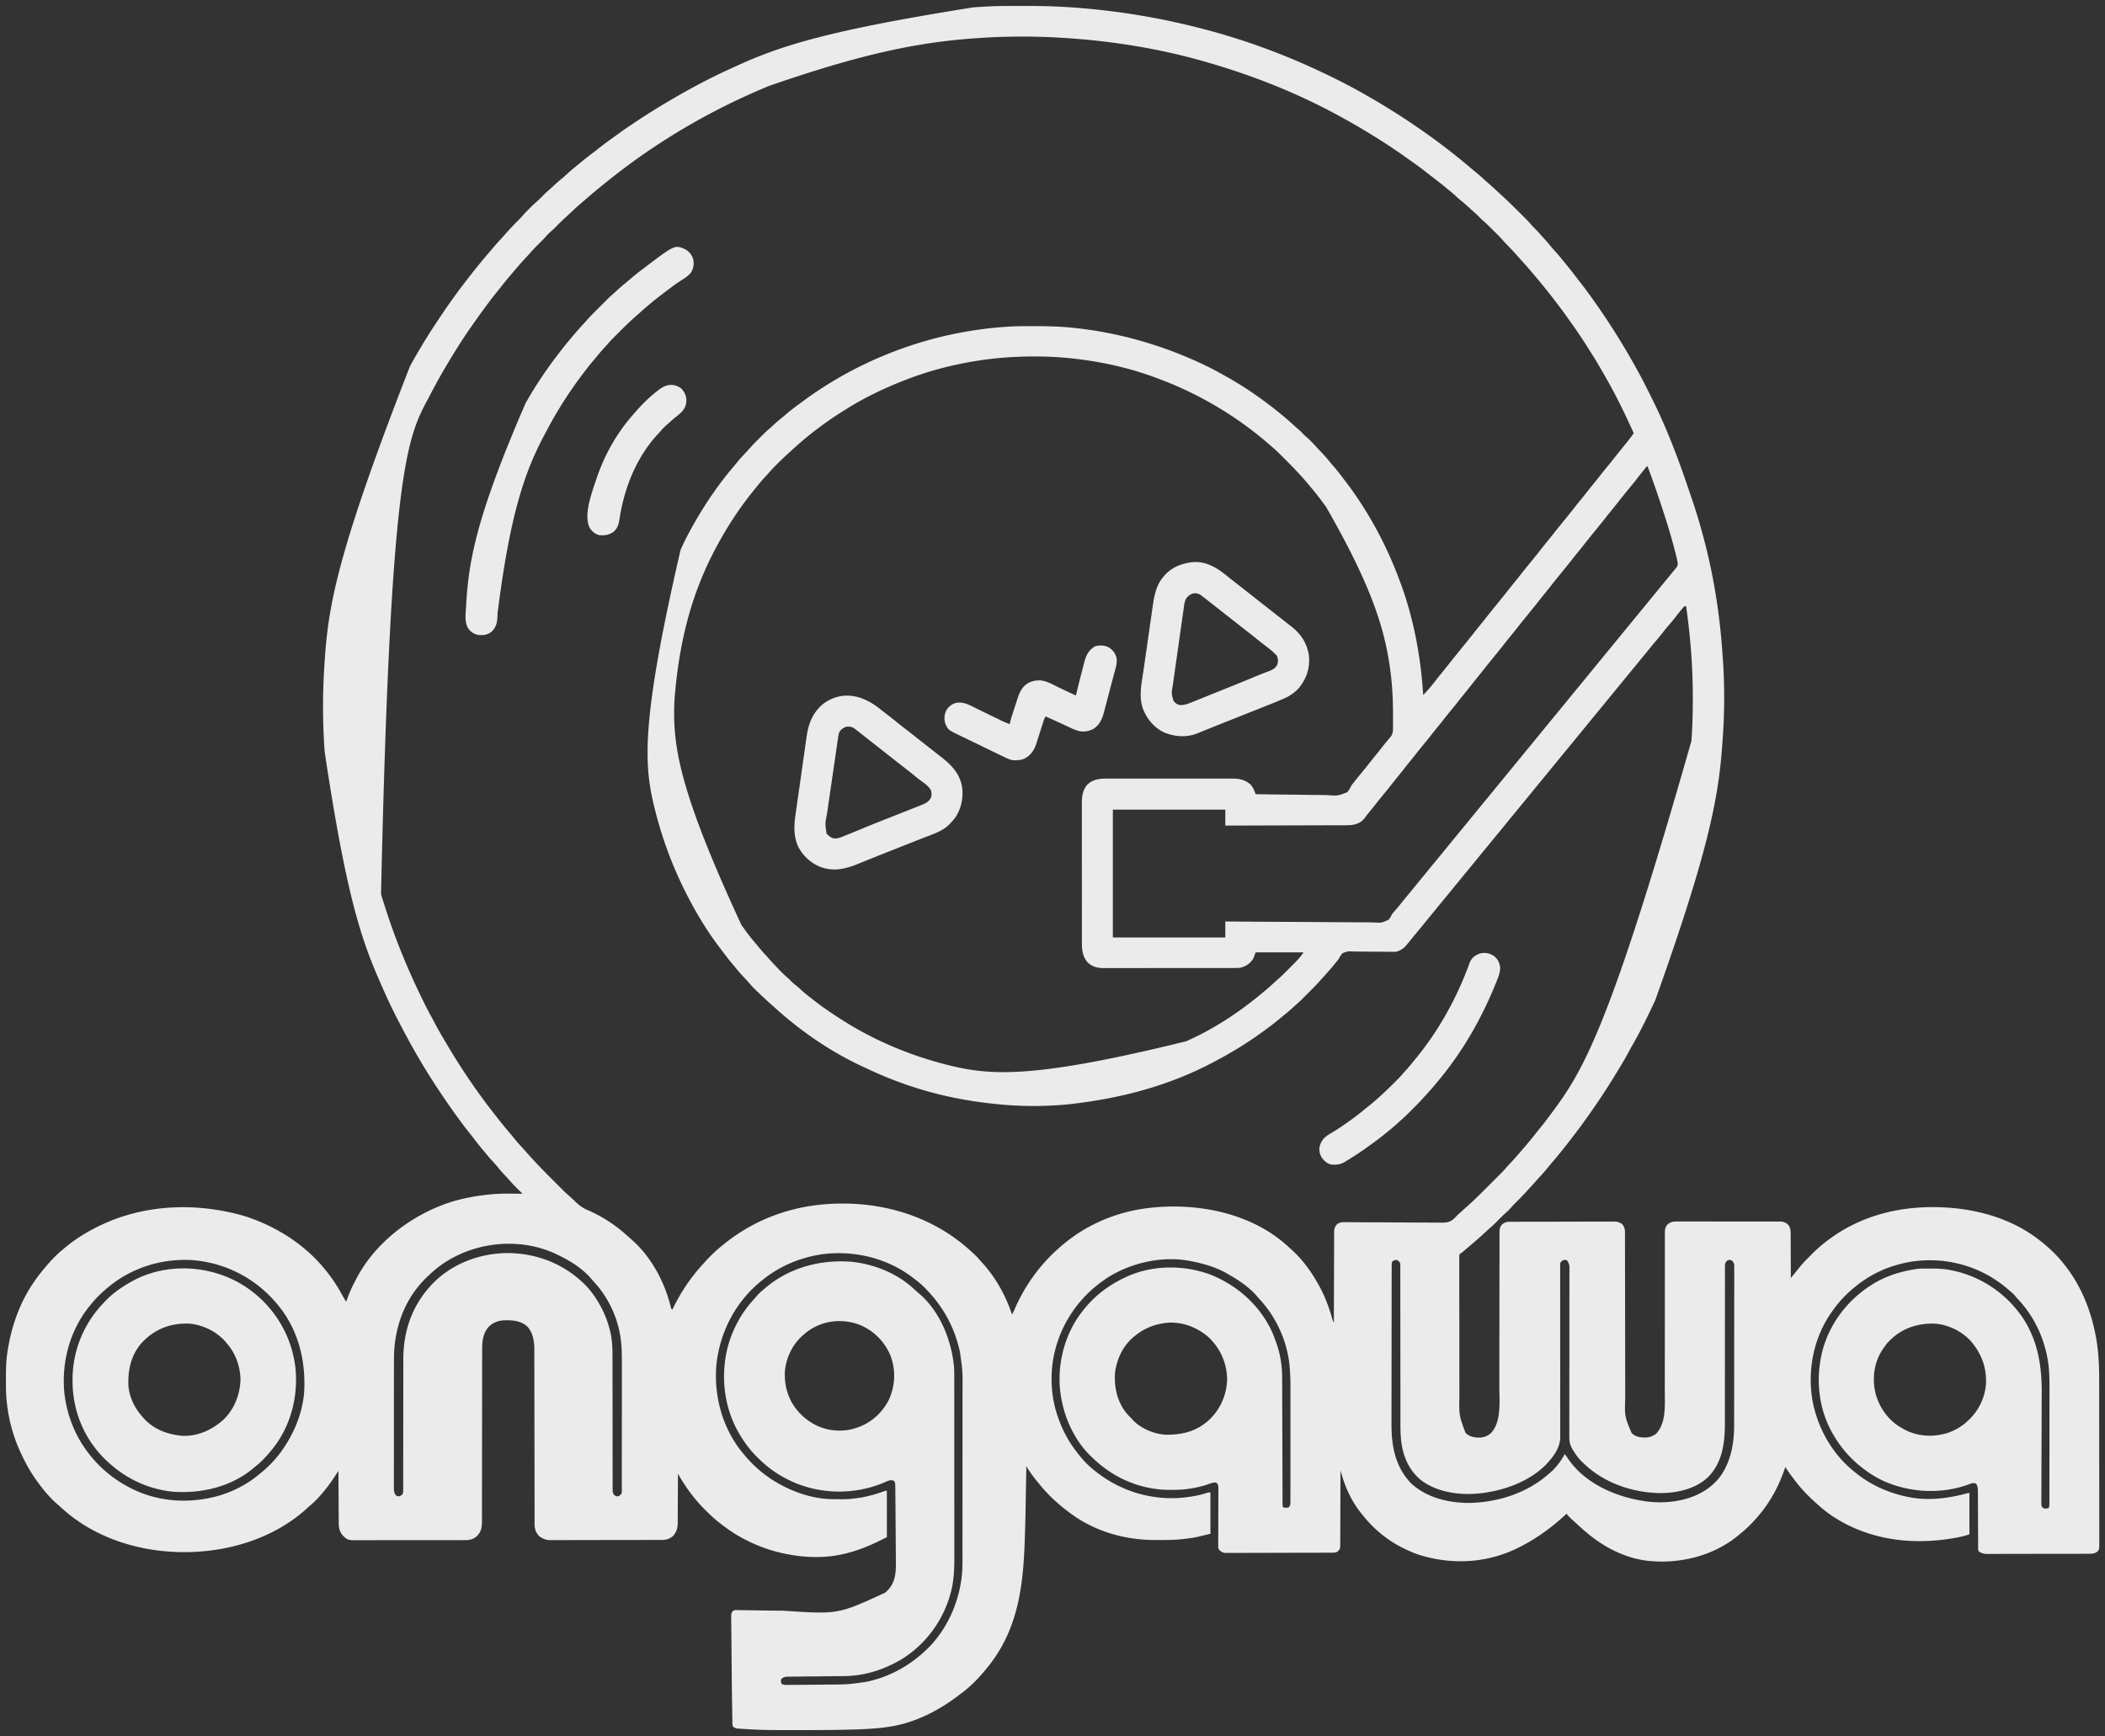 <svg xmlns="http://www.w3.org/2000/svg" width="3819" height="3150"><rect width="100%" height="100%" fill="#333333" stroke="none"/><path fill="#EBEBEB" d="M1847.563 10.815q5.829 0 11.658-.02c34.648-.121 69.127 1.014 103.654 4.017l2.982.255A1290.4 1290.4 0 0 1 2165 48l2.587.637C2246.307 68.054 2322.703 95.387 2396 130l3.446 1.627c26.025 12.336 51.728 25.295 76.67 39.71 3.072 1.771 6.153 3.525 9.236 5.276a998 998 0 0 1 40.766 24.56c2.828 1.793 5.663 3.575 8.5 5.354 13.007 8.186 25.748 16.723 38.382 25.473l2.602 1.797c31.695 21.919 62.48 45.315 91.812 70.318a508 508 0 0 0 10.211 8.447c4.76 3.874 9.303 7.946 13.82 12.098a343 343 0 0 0 6.618 5.902c8.534 7.429 16.867 15.081 25.153 22.784q1.759 1.63 3.525 3.254c10.73 9.862 21.07 20.105 31.384 30.4l2.069 2.06c13.145 13.107 13.145 13.107 18.49 19.405 1.826 2.13 3.803 4.082 5.816 6.035 3.35 3.31 6.5 6.707 9.563 10.281 1.923 2.203 3.898 4.352 5.887 6.495 4.81 5.185 9.367 10.497 13.804 16.01 2.334 2.82 4.766 5.52 7.246 8.214 4.419 4.812 8.572 9.783 12.672 14.867a621 621 0 0 0 4.547 5.508 720 720 0 0 1 20.5 25.812c2.8 3.695 5.649 7.348 8.511 10.994 7.522 9.59 14.718 19.38 21.77 29.319l1.574 2.205A1262 1262 0 0 1 2964 660l1.912 3.409c8.02 14.324 15.854 28.702 23.047 43.465 1.265 2.583 2.56 5.15 3.858 7.715 1.747 3.461 3.466 6.935 5.183 10.411l1.5 3.033c25.751 52.257 46.15 106.657 64.745 161.812q2.586 7.673 5.214 15.332c7.679 22.388 14.433 44.957 20.541 67.823l.647 2.413c18.219 68.061 29.317 138.134 34.199 208.404q.227 3.18.47 6.356c3.794 50.586 3.677 102.832-.136 153.413a1757 1757 0 0 0-.555 7.72c-6.958 97.742-25.394 194.13-121.625 463.694l-1.313 2.793c-12.865 27.307-26.063 54.53-41.224 80.643-1.986 3.48-3.874 7.01-5.763 10.544-7.055 13.175-14.763 25.923-22.611 38.635-1.92 3.11-3.829 6.226-5.737 9.342-14.915 24.225-30.82 47.894-47.352 71.043l-1.584 2.23c-8.864 12.468-18.085 24.65-27.416 36.77-.61.795-1.22 1.59-1.85 2.408-10.748 13.987-21.883 27.63-33.319 41.06a497 497 0 0 0-8.331 10.094c-4.127 5.074-8.501 9.875-12.945 14.668a286 286 0 0 0-6.055 6.77c-4.246 4.892-8.644 9.644-13.035 14.406a971 971 0 0 0-4.277 4.692c-6.305 6.925-12.81 13.61-19.493 20.17-3.234 3.192-6.34 6.424-9.304 9.869-2.928 3.395-5.985 6.375-9.328 9.363-5.98 5.405-11.685 11.052-17.33 16.805a199 199 0 0 1-11.785 11c-3.053 2.656-5.996 5.427-8.948 8.195-4.925 4.592-9.883 9.121-15 13.5l-3.137 2.7a3737 3737 0 0 1-17.988 15.362l-1.612 1.373c-2.08 1.761-4.094 3.458-6.403 4.912-2.043 1.494-2.043 1.494-2.36 3.812l.002 2.561-.028 2.96c.01 1.075.02 2.15.032 3.259l-.015 3.456c-.01 3.172 0 6.344.015 9.516.014 3.42.004 6.839-.003 10.258-.01 6.706 0 13.412.02 20.117.02 7.821.02 15.642.019 23.462q0 20.959.046 41.918.043 20.291.041 40.582v5.031q0 23.136.028 46.271.008 8.154.01 16.308 0 9.972.028 19.944.015 5.077.013 10.154c-.603 34.223-.603 34.223 10.98 65.731 7.325 7.326 15.65 8.69 25.596 8.768 8.095-.173 14.41-2.798 20.607-8.06 19.51-20.743 15.26-58.075 15.251-84.08q.001-5.798.01-11.597.011-10.02.017-20.04c.005-10.558.022-21.117.041-31.677l.019-10.861.005-2.741a110762 110762 0 0 0 .053-33.628q.031-22.83.04-45.66.013-23.478.068-46.954.034-14.466.026-28.93-.004-9.897.03-19.794c.013-3.806.02-7.612.008-11.419-.012-4.124.007-8.248.029-12.372l-.026-3.65c.062-6.298.241-10.239 4.538-14.992 5.21-4.702 9.174-5.149 15.976-5.147l2.49-.011q4.145-.015 8.29-.019l5.933-.02q8.07-.025 16.141-.036 5.043-.007 10.084-.018 15.772-.029 31.546-.041 18.21-.015 36.42-.077 14.071-.044 28.145-.048c5.604-.002 11.207-.011 16.811-.036q7.91-.034 15.82-.018 2.901 0 5.8-.02c2.645-.017 5.289-.01 7.933.003l2.305-.033c5.46.065 9.77 1.423 14.306 4.521 4.21 5.182 5.124 9.116 5.13 15.64l.011 3.503-.003 3.852q.003 2.046.009 4.09.01 5.628.01 11.254c.001 4.044.01 8.089.016 12.133q.018 10.52.026 21.04c.01 11.1.031 22.2.053 33.299l.023 11.398.005 2.878q.031 16.223.058 32.444l.005 2.996q.038 23.982.061 47.965.028 24.647.085 49.295.037 15.186.04 30.37.004 10.43.036 20.86c.012 4.001.02 8.004.013 12.006-1.133 33.921-1.133 33.921 11.645 64.254 7.11 6.892 15.09 8.013 24.56 8.042 7.62-.134 13.114-2.29 19.467-6.444 18.596-19.441 16.201-50.981 16.124-75.855-.009-3.984 0-7.967.006-11.95q.013-10.318 0-20.635c-.011-9.953-.002-19.904.013-29.857q.035-24.244.04-48.487l.002-2.922a96911 96911 0 0 0 0-44.085v-2.931q0-24.187.042-48.375.024-14.895.002-29.791-.013-10.19.012-20.38c.008-3.918.01-7.835-.005-11.753q-.02-5.38.01-10.761c.005-1.91-.01-3.82-.025-5.729.056-6.65.224-11.145 4.529-16.364 5.217-4.507 9.855-5.733 16.622-5.628l2.517-.022c2.765-.017 5.528 0 8.293.019q2.985-.008 5.97-.022c5.39-.018 10.78-.005 16.17.014 5.646.017 11.293.008 16.939.003q14.22-.006 28.439.04c10.955.031 21.91.031 32.866.014 10.546-.016 21.092-.01 31.638.008q6.728.01 13.456-.002 7.923-.01 15.845.032 2.905.01 5.811 0c2.647-.009 5.293.007 7.94.03l2.315-.026c5.472.085 8.674 1.397 13.179 4.54 4.854 5.031 5.731 10.423 5.66 17.17l.031 2.664c.029 2.878.023 5.756.016 8.635q.02 3.01.046 6.019c.04 5.26.05 10.521.054 15.782.01 5.376.047 10.752.082 16.128.064 10.534.097 21.068.111 31.602l6.22-7.647 1.765-2.17q4.787-5.882 9.492-11.831c5.006-6.107 10.535-11.665 16.133-17.223a1117 1117 0 0 0 5.265-5.277c6.731-6.74 13.612-12.981 21.125-18.852l3.285-2.645c69.645-54.364 155.019-70.245 241.414-60.293 53.36 6.604 104.875 24.285 147.301 57.938l2.977 2.332c14.682 11.742 28.416 24.876 40.023 39.668l2.434 3.059c28.132 35.653 45.417 77.663 54.566 121.941l.584 2.81c5.589 27.582 6.879 55.316 6.837 83.36-.002 4.126.012 8.252.025 12.377.02 8.028.025 16.055.023 24.083q0 9.784.01 19.567.034 30.831.02 61.663c-.005 16.196.016 32.391.05 48.587q.05 25.024.043 50.047c-.002 9.346.003 18.692.028 28.038q.033 11.902.006 23.803c-.01 4.046-.01 8.091.01 12.137q.028 5.553-.008 11.105a459 459 0 0 0 .031 5.92c-.096 9.576-.096 9.576-2.885 13.214-5.152 4.251-9.389 4.583-15.914 4.556l-2.47.014c-2.73.013-5.46.011-8.19.01q-2.937.008-5.875.02c-5.318.018-10.636.022-15.954.024q-4.986.001-9.97.01-17.394.028-34.788.026c-10.806-.002-21.611.02-32.417.051q-13.92.038-27.84.036c-5.541 0-11.083.005-16.624.026q-7.819.029-15.638.005-2.867-.003-5.733.015c-2.613.015-5.226.006-7.84-.01l-2.277.032c-5.42-.07-9.732-1.457-14.244-4.526-1.199-2.398-1.13-3.888-1.138-6.566-.005-.962-.01-1.923-.017-2.914l-.003-3.208-.015-3.371q-.016-3.633-.026-7.267a4342 4342 0 0 0-.053-11.498c-.062-10.9-.116-21.8-.15-32.7-.02-6.661-.056-13.322-.1-19.984q-.021-3.81-.026-7.621c-.005-3.555-.028-7.11-.055-10.665l.009-3.184c-.062-5.375-.26-9.444-3.426-14.022-5.455-2.24-10.12.165-15.312 2.125-49.717 17.569-106.819 14.164-154.563-7.938-13.572-6.553-26.393-14.743-38.125-24.187l-3.094-2.477c-19.585-15.968-35.257-34.671-47.906-56.523l-1.17-2.013c-26.145-45.549-31.275-100.585-18.209-151.053 14.302-52.514 49.565-96.113 96.453-123.184 22.133-12.483 45.876-19.737 70.926-23.75l2.095-.34c8.147-1.105 16.448-.904 24.655-.91l2.504-.002c12.803.017 25.19.553 37.746 3.252l2.489.52c52.237 11.209 98.152 42.874 127.511 87.48 26.62 41.507 33.487 86.464 33.164 134.91q-.012 3.38-.019 6.76a6302 6302 0 0 1-.056 14.367c-.037 7.572-.056 15.145-.072 22.718q-.034 15.912-.086 31.826l-.006 2.028a27079 27079 0 0 1-.108 28.63l-.009 2.048-.008 2.045a13644 13644 0 0 0-.095 33.74q-.02 11.297-.089 22.592c-.023 4.664-.03 9.329-.032 13.993a988 988 0 0 1-.034 6.497 849 849 0 0 0-.018 8.846l-.039 2.611c.033 3.83.053 5.761 2.345 8.932 2.885 1.944 4.747 1.82 8.162 1.457l3-1c1.02-2.705 1.126-5.281 1.129-8.15l.01-2.498-.005-2.727.007-2.91q.007-4.842.004-9.684l.01-6.933q.014-9.435.012-18.871l.006-11.808q.014-19.56.012-39.121v-4.264q.002-17.05.023-34.1.023-17.546.02-35.091-.001-9.834.014-19.668.014-9.274.003-18.55-.003-3.38.007-6.76c.046-18.113-.657-36.194-4.314-53.99l-.639-3.11c-8.232-37.93-26.168-73.065-52.924-101.214-2.375-2.551-2.375-2.551-4.473-5.188a39 39 0 0 0-5.34-5.488l-2.109-1.797L3646 2342l-2.953-2.578c-7.33-6.368-14.892-12.125-23.047-17.422l-3.344-2.172c-47.91-30.276-106.485-40.203-161.798-28.186-4.319 1.007-8.592 2.148-12.858 3.358l-2.543.717c-26.037 7.551-50.285 20.408-71.457 37.283l-3.031 2.41c-15.292 12.423-28.59 26.523-39.969 42.59l-1.361 1.896c-32.675 45.823-44.54 104.013-35.71 159.268 9.032 51.256 36.076 99.418 77.071 131.836l3.031 2.441c27.201 21.664 58.996 35.57 92.969 42.559l2.594.54c35.002 6.88 70.964 2.23 104.974-6.945C3571 2709 3571 2709 3573 2709v75c-7.14 2.38-13.679 4.118-21 5.5l-3.422.65c-78.71 14.495-159.508 4.5-226.55-40.814-8.11-5.596-15.651-11.815-23.028-18.336l-2.883-2.543c-12.546-11.299-24.801-23.062-35.117-36.457q-1.293-1.612-2.594-3.219c-6.934-8.62-13.24-17.599-19.406-26.781l-.667 1.962c-11.426 33.31-27.07 62.55-50.333 89.038l-2.273 2.613c-9.172 10.38-18.841 19.81-29.727 28.387l-2.383 1.98c-44.794 37.033-104.475 51.656-161.804 46.332-48.725-5.196-90.809-29.827-126.079-62.761a419 419 0 0 0-7.859-7.114c-5.127-4.61-10.291-9.278-14.875-14.437v-2c-5.175 4.493-5.175 4.493-10.266 9.082-6.944 6.38-14.236 12.21-21.734 17.918l-1.817 1.384c-15.25 11.542-31.233 21.753-48.183 30.616l-2.552 1.344c-57.788 30.057-122.593 33.985-184.535 14.622-7.522-2.495-14.743-5.606-21.913-8.966l-2.103-.972c-29.863-13.927-56.477-35.211-76.897-61.028l-2.02-2.422c-17.408-21.014-29.676-46.748-37.087-72.9l-1.078-3.797c-.27-.95-.538-1.901-.815-2.881l-.004 2.185q-.056 26.328-.18 52.656c-.04 8.489-.072 16.977-.087 25.465a5360 5360 0 0 1-.084 22.196c-.022 3.917-.038 7.834-.037 11.751q0 5.533-.05 11.066c-.012 1.995-.005 3.99.003 5.986-.13 11.149-.13 11.149-4.561 15.695-3.761 2.603-7.817 2.29-12.217 2.28l-2.532.019c-2.804.017-5.608.02-8.412.023l-6.027.03c-5.46.027-10.922.04-16.383.048q-5.116.01-10.233.023-16.008.043-32.016.055-18.481.014-36.964.102-14.284.063-28.568.066c-5.689.002-11.377.014-17.065.05q-8.025.047-16.052.02-2.945-.003-5.888.026c-2.683.026-5.363.014-8.046-.007l-2.347.049c-5.22-.095-8.173-1.514-11.937-5.157-1.837-2.276-2.18-3.851-2.166-6.763l-.037-2.991.067-3.23-.013-3.442c-.007-3.748.034-7.493.074-11.24q.001-3.907-.008-7.815c-.012-6.854.019-13.708.059-20.562.064-10.977.081-21.955.07-32.933.004-3.838.035-7.675.067-11.513q.006-3.52.009-7.039l.048-3.243c.057-5.612.057-5.612-2.303-10.546-2.714-1.631-4.558-1.541-7.633-.986-3.739.992-7.354 2.312-11.004 3.59-5.906 2-11.892 3.44-17.98 4.773l-2.739.613c-14.575 3.102-28.907 4.111-43.761 4.075l-2.577-.002c-52.483-.153-101.218-20.779-139.042-56.992a452 452 0 0 0-3.874-3.65c-28.012-26.866-46.416-64.955-53.57-102.731l-.492-2.533c-9.451-50.768 2.03-105.766 31.05-148.458A264 264 0 0 1 1964 2379l1.321-1.706c20.307-25.852 46.009-45.434 75.679-59.294l3.414-1.617c46.481-21.01 101.874-21.527 149.586-4.383 49.619 18.971 91.812 56.287 114 105 2.958 6.894 5.554 13.91 8 21l.766 2.218c6.4 18.995 9.379 39.3 9.385 59.31l.013 3.029q.018 4.976.025 9.95l.026 7.173q.03 8.697.05 17.395.026 10.133.065 20.265a66954 66954 0 0 1 .124 38.327l.105 35.076q.054 18.024.119 36.047.035 10.113.062 20.226.023 9.495.059 18.99.012 3.492.018 6.982.01 4.75.032 9.5v2.816l.015 2.563.007 2.215c.063 2.14.063 2.14 1.129 4.918 5.371 1.177 5.371 1.177 10.438-.188 2.542-2.949 2.687-6.05 2.69-9.84l.01-2.413-.004-2.635.007-2.813q.007-4.679.004-9.358l.01-6.702q.014-9.123.012-18.246.002-5.713.006-11.426.014-18.942.012-37.883v-4.129q.002-16.488.023-32.975.023-16.98.02-33.962-.001-9.51.014-19.023.014-8.98.003-17.96-.003-3.264.007-6.528c.03-11.588-.274-23.089-1.138-34.647l-.234-3.16c-3.74-45.736-23.603-90.389-54.876-123.956-1.862-2.003-3.621-4.062-5.379-6.156-13.799-15.712-31.647-27.628-49.625-38l-1.831-1.088c-19.69-11.669-41.844-18.474-64.169-22.912l-2.535-.535c-52.341-10.75-110.713 2.656-155.027 31.66A356 356 0 0 0 2001 2324l-2.895 2.07c-46.924 34.318-78.263 84.891-87.698 142.288-5.383 34.964-2.521 71.302 9.593 104.642l.823 2.277c7.215 19.639 16.676 37.932 29.177 54.723l1.327 1.798c9.21 12.386 19.573 24.553 31.673 34.202l3.066 2.504c45.082 36.458 101.416 54.138 159.301 48.992 14.688-1.556 30.01-3.894 44.031-8.648C2192 2708 2192 2708 2196 2708v75c-28.81 6.915-28.81 6.915-39.875 8.312l-3.426.471c-11.067 1.49-21.975 2.377-33.144 2.42l-3.54.017q-3.7.015-7.397.02c-3.684.01-7.368.04-11.052.072-54.138.243-108.33-14.33-152.566-46.312l-3.121-2.234c-20.897-15.327-40.846-33.39-56.879-53.766l-4.312-5.125c-3.924-4.79-7.55-9.76-11.125-14.813l-1.578-2.225c-2.249-3.21-4.255-6.315-5.985-9.837l-.062 3.826q-.3 18.254-.617 36.506-.162 9.375-.316 18.748c-.43 26.42-.973 52.828-1.99 79.232l-.12 3.196c-3.175 82.42-13.784 158.524-67.895 224.492l-2.465 3.078c-13.51 16.531-29.197 32.439-46.535 44.922q-1.725 1.311-3.441 2.633c-36.489 27.817-78.97 49.423-124.559 56.367l-2.751.42c-26.346 3.88-53.117 4.546-79.706 5.123l-2.915.064c-25.091.536-50.184.58-75.28.578q-7.87 0-15.739.02c-28.69.074-57.32.092-85.952-1.95a364 364 0 0 0-7.359-.438l-3.491-.195-3.04-.147c-3.187-.547-5.156-1.592-7.767-3.475-1.64-3.278-1.224-6.92-1.281-10.527l-.055-2.804q-.089-4.803-.164-9.607l-.06-3.427c-.64-37.114-.978-74.235-1.29-111.354-.08-9.6-.167-19.199-.283-28.798-.067-5.555-.115-11.11-.153-16.666a940 940 0 0 0-.073-6.307c-.04-2.782-.057-5.563-.067-8.346l-.053-2.349c.015-3.485.423-5.712 2.094-8.793 3.16-2.68 4.846-2.614 8.967-2.545l2.086.013c2.382.021 4.763.079 7.145.135q2.628.034 5.256.06 6.207.074 12.414.187c8.779.155 17.558.262 26.337.37l10.19.127 2.591.032q9.157.115 18.316.238c98.7 6.583 98.7 6.583 184.462-33.018L1609 2887l2.09-2.09c15.639-16.734 14.357-37.401 14.176-58.844-.022-2.88-.033-5.76-.045-8.64-.032-8.057-.09-16.114-.156-24.172-.056-6.856-.101-13.713-.144-20.57q-.103-16.143-.242-32.287-.055-6.399-.1-12.797-.055-7.596-.137-15.192-.028-2.824-.045-5.647a1312 1312 0 0 0-.078-7.757l-.007-2.297c-.059-3.686-.14-6.637-2.312-9.707-3.512-1.756-6.936-1.335-10.611-.177l-2.635 1.154-3.002 1.275-3.19 1.373c-50.413 20.9-108.7 21.064-159.254.348-23.714-9.996-45.245-23.55-63.782-41.498a365 365 0 0 0-3.189-3.043c-14.18-13.386-25.58-28.575-35.337-45.432l-1.17-2.013c-26.75-46.605-32.82-104.214-19.26-155.917 8.893-32.202 24.686-61.23 47.344-85.797 1.938-2.112 3.796-4.273 5.649-6.46 3.503-4.008 7.36-7.402 11.437-10.813l2.648-2.309c43.02-36.964 98.757-52.206 154.749-48.464 40.284 3.572 82.263 19.722 112.603 46.773l2.602 2.309a710 710 0 0 1 5.062 4.578c2.098 1.897 4.237 3.726 6.399 5.55 37.448 32.899 57.705 84.937 61.937 133.563.251 5.326.276 10.643.26 15.974l.012 4.586c.01 4.147.008 8.294.004 12.441-.002 4.494.007 8.988.014 13.482q.018 13.175.012 26.351-.002 10.722.005 21.443l.001 3.093.004 6.223q.014 29.124.003 58.25c-.006 17.717.006 35.435.025 53.153q.03 27.36.024 54.72-.005 15.332.014 30.664.019 13.056.002 26.11c-.006 4.43-.008 8.86.005 13.29.057 22.396-.296 44.533-6.072 66.345l-.777 2.988c-13.499 50.111-46.382 94.219-90.977 120.856-31.808 18.306-65.84 29.003-102.722 29.249l-7.29.072-3.86.033q-6.008.057-12.016.13l-2.057.026-4.16.05c-9.31.113-18.619.219-27.93.294q-9.453.076-18.907.21-4.993.069-9.985.099c-3.706.021-7.41.073-11.116.133l-3.326-.003c-6.12.134-6.12.134-11.406 3.053-2.115 2.66-2.115 2.66-1.846 6.372.697 3.293.697 3.293 2.7 4.507 3.162 1.079 5.883 1.036 9.226 1.014l2.073-.005c2.274-.008 4.547-.031 6.82-.055q2.422-.014 4.842-.025c4.273-.024 8.546-.06 12.818-.1q5.018-.043 10.036-.075c9.127-.063 18.253-.157 27.38-.265q5.08-.06 10.16-.105c33.778-.128 33.778-.128 67.195-4.64l3.101-.64c40.632-8.87 76.797-28.664 106.711-57.298l1.507-1.425c7.996-7.588 15.014-15.658 21.493-24.575l1.437-1.974c20.89-29.118 33.76-61.974 39.313-97.276l.351-2.214c2.635-18.39 2.05-37.106 2.044-55.633 0-4.218.006-8.436.01-12.654q.012-12.364.012-24.73 0-10.065.006-20.131.014-28.62.012-57.242v-6.222q.002-24.945.023-49.888.023-25.695.02-51.389-.001-14.392.014-28.784.014-12.258.005-24.517-.007-6.235.005-12.471c.26-34.589.26-34.589-4.502-68.75l-.657-3.093c-9.183-41.916-29.538-79.085-59.093-110.032l-2.645-2.805c-6.925-7.158-14.395-13.236-22.355-19.195l-1.65-1.26c-45.728-34.863-104.86-49.068-161.6-42.223-40.024 5.418-78.278 21.087-109.75 46.483l-1.667 1.321c-46.602 37.06-75.636 91.875-82.385 150.833-5.642 56.322 10.01 115.177 45.462 159.701q1.292 1.575 2.59 3.145l1.41 1.717c17.364 21.043 37.806 38.77 61.59 52.283l2.076 1.183c29.438 16.577 64.023 27.83 98.033 28.02l2.548.022c25.328.272 25.328.272 50.343-3.225l2.994-.634c12.26-2.636 24.156-5.787 35.873-10.264C1606 2705 1606 2705 1609 2705v84c-27.372 14.338-54.644 26.059-85 32l-2.454.496c-27.842 5.357-59.739 4.642-87.546-.496l-2.884-.504c-28.924-5.133-56.2-14.763-82.116-28.496l-1.987-1.05c-15.35-8.186-29.435-18.105-43.013-28.95l-2.887-2.262c-7.736-6.28-14.804-13.218-21.863-20.238l-1.484-1.468A229 229 0 0 1 1259 2717l-1.724-2.15c-10.287-12.884-19.114-26.541-27.276-40.85l-.011 3.653a9494 9494 0 0 1-.173 34.162 4287 4287 0 0 0-.087 17.56q-.024 8.482-.097 16.962a997 997 0 0 0-.024 6.456c-.002 3.026-.03 6.05-.062 9.076l.015 2.668c-.15 9.034-3.056 17.106-9.561 23.463-6.559 4.732-11.472 6.149-19.576 6.147l-2.686.011q-4.474.015-8.947.019l-6.401.02q-8.709.025-17.418.036-5.442.008-10.882.018-17.021.029-34.043.041-19.65.015-39.3.077-15.187.044-30.373.048c-6.047.002-12.094.011-18.141.036q-8.538.034-17.074.018-3.13 0-6.259.02c-2.854.017-5.707.01-8.562-.003l-2.485.033c-7.395-.082-13.02-2.614-19.103-6.709-6.077-6.215-8.871-12.88-8.88-21.497l-.011-3.534.003-3.886-.009-4.126q-.01-5.674-.01-11.35c-.001-4.08-.01-8.159-.016-12.238q-.017-10.608-.026-21.217c-.01-11.186-.031-22.372-.053-33.558l-.028-14.384q-.031-16.341-.058-32.682l-.005-3.018q-.038-24.182-.061-48.363-.028-24.84-.085-49.678-.037-15.312-.04-30.625-.004-10.506-.036-21.012c-.012-4.036-.02-8.072-.013-12.108q.006-5.556-.023-11.112c-.007-1.956.001-3.912.01-5.868-.107-14.371-2.61-29.37-12.534-40.431-12.548-11.38-28.213-11.951-44.17-11.32-10.207.737-19.542 4.847-26.67 12.23-9.957 11.936-11.34 25.8-11.293 40.818l-.011 4.15c-.01 3.778-.008 7.555-.004 11.333.003 4.083-.006 8.166-.014 12.25q-.017 10.603-.018 21.206a17737 17737 0 0 1-.035 30.694q-.046 24.923-.073 49.847l-.004 3.01a108178 108178 0 0 0-.04 45.324c0 .993 0 1.985-.002 3.008q-.02 24.832-.071 49.665-.03 15.306-.028 30.611 0 10.488-.027 20.976c-.01 4.032-.015 8.063-.007 12.095a1663 1663 0 0 1-.017 11.084c-.005 1.96.003 3.921.013 5.882-.066 9.44-.863 18.196-7.529 25.387l-2.133 2.398c-6.412 5.207-12.913 6.824-21.033 6.742l-2.7.02c-2.961.019-5.922.009-8.884-.002q-3.199.011-6.398.027c-5.777.022-11.554.02-17.33.01-4.83-.005-9.658.002-14.486.01q-17.09.023-34.18-.004a8402 8402 0 0 0-35.226.032q-15.14.039-30.281.025c-6.023-.005-12.046-.003-18.07.018q-8.496.025-16.992-.012a730 730 0 0 0-6.223.01c-21.711.123-21.711.123-30.054-7.61-7.035-7.15-8.332-14.846-8.317-24.494l-.031-3.077c-.03-3.333-.04-6.666-.049-10l-.054-6.96c-.048-6.09-.077-12.178-.104-18.268-.03-6.22-.076-12.441-.121-18.662-.086-12.193-.153-24.385-.209-36.578l-1.021 1.544a6652 6652 0 0 1-4.663 7.03l-1.605 2.429c-12.397 18.654-27.476 37.957-44.773 52.372-2.277 1.91-4.442 3.922-6.625 5.937-59.32 53.227-141.104 77.884-219.688 77.938l-2.707.002c-77.885-.093-157.685-24.3-216.918-76.252l-2.832-2.48a435 435 0 0 1-4.89-4.43 226 226 0 0 0-4.65-4.149C91.695 2718.535 81.479 2706.643 72 2694l-1.562-2.062c-11.576-15.336-21.255-31.6-29.495-48.953a427 427 0 0 0-1.898-3.943c-18.166-37.41-28.06-80.905-28.248-122.42l-.021-3.16c-.018-3.341-.024-6.683-.026-10.025l-.002-3.462c.016-16.855.426-33.321 3.252-49.975l.52-3.204C21.54 2404.39 36.55 2362.58 61 2327l1.219-1.776A299 299 0 0 1 80 2302q1.388-1.668 2.773-3.336c9.24-11.033 19.139-21.465 30.227-30.664l1.505-1.292c16.634-14.275 35.064-26.57 54.495-36.708l1.884-.996c80.427-42.302 177.405-49.702 271.804-22.754C497.18 2223.412 548.93 2255.036 586 2299l1.351 1.58c12.625 14.823 23.43 30.836 32.739 47.932 2.506 4.577 5.193 9.034 7.91 13.488l.607-1.674c4.199-11.49 8.655-22.626 14.393-33.436a475 475 0 0 0 3-5.788c34.485-66.82 101.369-117.35 172.088-140.095 24.137-7.452 48.783-11.72 73.912-14.007l2.386-.218c17.783-1.51 35.783-.873 53.614-.782l-1.541-1.525a5592 5592 0 0 1-7.021-6.975l-2.424-2.398c-4.289-4.271-8.415-8.609-12.358-13.2-2.75-3.16-5.65-6.175-8.531-9.215a260 260 0 0 1-13.918-16.011c-2.467-2.991-5.067-5.84-7.707-8.676-4.259-4.583-8.28-9.3-12.203-14.176a347 347 0 0 0-6.18-7.357c-5.304-6.175-10.3-12.541-15.212-19.032a532 532 0 0 0-10.842-13.81c-6.372-7.891-12.369-16.045-18.333-24.246a2490 2490 0 0 0-4.98-6.817c-8.52-11.67-16.67-23.583-24.75-35.562l-1.41-2.08c-24.616-36.358-46.995-74.157-67.59-112.92l-1.481-2.788A1762 1762 0 0 1 721 1849l-1.726-3.348c-10.212-19.878-19.467-40.107-28.378-60.598q-1.256-2.876-2.524-5.747C652.184 1697.344 626.144 1610.63 589 1364l-.184-2.61c-3.72-53.385-3.594-108.013.184-161.39l.39-5.702C596.265 1095.512 613.81 997.694 744 664l1.79-3.19c13.33-23.708 27.177-47.136 42.21-69.81l1.987-3.01c9.789-14.816 19.706-29.528 30.013-43.99l1.699-2.386A852 852 0 0 1 843 513q1.848-2.404 3.692-4.812c13.464-17.565 27.368-34.728 41.836-51.478 1.507-1.75 3.004-3.508 4.5-5.269 5.64-6.633 11.376-13.148 17.304-19.527a351 351 0 0 0 6.035-6.773c3.563-4.088 7.232-8.066 10.946-12.016l1.976-2.107a425 425 0 0 1 13.367-13.612c1.95-2.001 3.775-4.038 5.598-6.152 3.875-4.464 7.993-8.649 12.184-12.817l2.158-2.17a233 233 0 0 1 12.518-11.599c2.93-2.591 5.653-5.371 8.386-8.168 3.975-4.02 7.975-7.912 12.29-11.57 3.08-2.69 6.041-5.505 9.023-8.305 5-4.682 10.127-9.1 15.476-13.383 3-2.481 5.862-5.091 8.711-7.742a260 260 0 0 1 13.91-12.004 605 605 0 0 0 6.961-5.71 718 718 0 0 1 25.817-20.505 812 812 0 0 0 10.994-8.512c8.854-6.945 17.882-13.602 27.042-20.138q3.503-2.513 6.987-5.053c8.314-6.048 16.687-11.942 25.289-17.578q2.654-1.773 5.304-3.551c22.764-15.247 46.021-29.66 69.696-43.449l2.592-1.51c33.091-19.234 67.11-37.175 101.994-52.943 3.406-1.543 6.8-3.108 10.195-4.676C1418.521 81.908 1506.43 54.644 1766 13.312l2.694-.184q7.856-.53 15.717-.98 2.52-.144 5.04-.298c19.35-1.16 38.735-1.037 58.112-1.035M1776 69l-2.76.184C1670.227 76.112 1568.626 95.768 1395 156l-1.994.827C1332.738 181.872 1274.42 211.525 1219 246l-2.626 1.628A1144 1144 0 0 0 1117 317l-1.648 1.282c-8.949 6.964-17.771 14.076-26.552 21.25q-2.36 1.923-4.73 3.835c-6.54 5.3-12.905 10.785-19.25 16.317a633 633 0 0 1-7.328 6.289c-7.79 6.584-15.28 13.429-22.687 20.441-3.229 3.055-6.506 6.046-9.805 9.023-5.59 5.094-10.922 10.423-16.219 15.819-3.869 3.92-7.864 7.597-12.035 11.194-2.053 1.822-3.847 3.769-5.621 5.862-5.247 5.972-10.901 11.518-16.566 17.092-4.144 4.097-8.107 8.27-11.906 12.69-2.638 3.042-5.399 5.968-8.153 8.906-4.592 4.925-9.121 9.883-13.5 15l-2.7 3.137q-3.89 4.525-7.762 9.064-1.488 1.74-2.978 3.477c-5.585 6.51-11.023 13.106-16.29 19.876-3.567 4.578-7.22 9.08-10.895 13.571-4.846 5.938-9.553 11.952-14.09 18.13-1.503 2.042-3.015 4.077-4.527 6.112-7.17 9.668-14.218 19.41-21.11 29.278-1.813 2.59-3.637 5.174-5.46 7.757C846.065 605.367 837.386 618.55 829 632l-1.66 2.647c-16.943 27.04-32.937 54.615-47.559 82.982a531 531 0 0 1-5.187 9.836c-38.641 71.44-66.67 149.914-83.324 894.983 2.167 7.208 4.435 14.384 6.73 21.552l.803 2.522C715.345 1698.42 735.535 1748.846 759 1798l1.815 3.83c7.52 15.86 15.326 31.479 23.884 46.81 1.586 2.877 3.106 5.783 4.618 8.698 6.129 11.802 12.905 23.225 19.683 34.662l1.87 3.161c18.661 31.492 38.656 62.186 60.13 91.839l1.625 2.244c8.034 11.062 16.298 21.93 24.745 32.68q2.323 2.961 4.638 5.928a908 908 0 0 0 23.906 29.31 521 521 0 0 1 8.586 10.4c4.127 5.074 8.501 9.875 12.945 14.668a286 286 0 0 1 6.055 6.77c3.698 4.258 7.502 8.417 11.328 12.56q2.303 2.493 4.595 4.995c10.485 11.457 21.428 22.452 32.42 33.418q3.816 3.81 7.624 7.627 2.984 2.989 5.97 5.972 2.079 2.078 4.155 4.159c4.423 4.407 8.895 8.689 13.645 12.744 3.831 3.314 7.46 6.861 11.118 10.363 6.81 6.432 13.388 11.417 22.083 14.974 26.602 11.454 51.042 27.538 72.355 47.165 1.928 1.767 3.895 3.461 5.895 5.148 11.31 9.914 21.454 20.727 30.312 32.875l2.324 3.168c18.337 25.761 31.555 54.93 39.181 85.616.445 1.753.962 3.488 1.495 5.216l2 1 .835-1.734c14.53-30.004 32.553-56.74 55.165-81.266l2.434-2.746c10.84-12.129 22.75-23.234 35.566-33.254l2.824-2.273c29.975-23.72 63.892-41.845 100.176-53.727.975-.32 1.95-.64 2.955-.968 35.17-11.312 72.035-16.284 108.92-16.22l2.152.003c83.372.236 165.673 27.844 227.973 84.185l1.79 1.603c5.816 5.215 11.542 10.427 16.558 16.436 1.875 2.225 3.856 4.332 5.84 6.461 23.924 26.57 41.517 58.728 52.812 92.5 1.795-2.693 2.967-5.092 4.215-8.059 18.712-43.883 46.633-82.643 82.785-113.941l1.8-1.582c44.237-38.696 99.977-62.473 158.2-69.418l2.626-.316c81.858-9.376 172.977 7.055 238.528 59.11 7.926 6.404 15.5 13.147 22.846 20.206l1.48 1.414c6.73 6.458 12.8 13.223 18.52 20.586l1.362 1.72c8.568 10.849 15.826 22.26 22.638 34.28l1.336 2.339c11.147 19.7 18.868 40.737 24.953 62.492.718 2.19 1.662 4.121 2.711 6.169l.004-2.651q.056-31.937.18-63.873c.04-10.296.072-20.593.087-30.889q.019-13.463.084-26.924c.022-4.751.038-9.503.037-14.254q0-6.711.05-13.423.012-2.46.004-4.92c-.007-2.245.011-4.488.035-6.732l.011-3.802c.707-4.916 2.212-8.566 6.04-11.843 4.387-2.833 8.575-3.238 13.732-3.127l2.439.003c2.682.007 5.363.044 8.045.08q2.894.016 5.787.027 6.224.028 12.446.087c6.57.058 13.14.078 19.71.09 18.681.038 37.362.109 56.043.264q15.483.13 30.965.122c5.456 0 10.91.021 16.366.097 5.138.07 10.273.085 15.412.059q2.814 0 5.628.063c10.004.218 17.046-.303 24.725-7.178a133 133 0 0 0 4.659-4.704c2.501-2.602 5.202-4.971 7.886-7.385.895-.83 1.79-1.662 2.71-2.519a340 340 0 0 1 6.662-5.934c14.478-12.656 28.007-26.329 41.583-39.934q4.07-4.076 8.149-8.145a6165 6165 0 0 0 6.375-6.375q1.502-1.503 3.006-3.003c5.057-5.048 10.02-10.121 14.662-15.557 2.57-2.99 5.282-5.845 7.978-8.72 4.592-4.925 9.121-9.883 13.5-15l2.7-3.137q3.89-4.525 7.762-9.064 1.488-1.74 2.978-3.477c5.588-6.513 11.027-13.112 16.297-19.885 2.968-3.81 5.99-7.568 9.052-11.302 6.432-7.843 12.609-15.838 18.632-23.997q2.506-3.39 5.02-6.77c56.425-76.089 104.939-158.403 251.247-672.056l.184-2.649c1.697-24.682 2.338-49.363 2.316-74.1l-.002-3.86c-.07-54.885-4.352-109.384-12.186-163.703h-3a76 76 0 0 0-5 5.625l-1.465 1.772c-3.864 4.7-7.607 9.494-11.338 14.299-3.76 4.816-7.711 9.441-11.716 14.054-3.45 3.993-6.75 8.078-9.981 12.25-4.25 5.486-8.682 10.779-13.224 16.025a375 375 0 0 0-10.374 12.577c-6.456 8.139-13.131 16.108-19.737 24.125A5415 5415 0 0 0 2959 1218l-6.77 8.273-4.304 5.266c-5.238 6.41-10.498 12.8-15.761 19.189A5430 5430 0 0 0 2918 1268l-6.77 8.273-4.304 5.266c-5.238 6.41-10.498 12.8-15.761 19.189A5430 5430 0 0 0 2877 1318l-4.5 5.5-2.25 2.75-9.02 11.023-4.304 5.266c-5.238 6.41-10.498 12.8-15.761 19.189A5430 5430 0 0 0 2827 1379l-6.77 8.273-4.304 5.266c-5.238 6.41-10.498 12.8-15.761 19.189A5430 5430 0 0 0 2786 1429l-4.5 5.5-2.25 2.75-9.02 11.023-4.304 5.266c-5.238 6.41-10.498 12.8-15.761 19.189A5430 5430 0 0 0 2736 1490l-6.77 8.273-4.304 5.266c-5.238 6.41-10.498 12.8-15.761 19.189A5430 5430 0 0 0 2695 1540l-4.5 5.5-2.25 2.75-9.02 11.023-4.304 5.266c-5.238 6.41-10.498 12.8-15.761 19.189A5430 5430 0 0 0 2645 1601l-6.77 8.273-4.304 5.266c-5.238 6.41-10.498 12.8-15.761 19.189A5430 5430 0 0 0 2604 1651l-4.5 5.5-2.25 2.75-9.02 11.023-4.304 5.266a5616 5616 0 0 1-15.76 19.184 1585 1585 0 0 0-7.783 9.496 860 860 0 0 1-4.38 5.351 315 315 0 0 0-3.976 4.922c-5.435 6.592-11.598 10.707-20.027 12.508-2.984.053-5.942.05-8.924-.001l-5.604-.067-2.998-.038c-6.35-.071-12.702-.077-19.053-.094-5.576-.019-11.15-.06-16.725-.153-5.4-.088-10.797-.112-16.198-.094a270 270 0 0 1-6.155-.082c-10.53-.631-10.53-.631-20.152 2.786-3.538 3.45-5.79 7.463-8.191 11.743a164 164 0 0 1-4.437 5.5l-2.223 2.691L2419 1752l-1.285 1.546a494 494 0 0 1-18.012 20.505c-2.012 2.17-3.952 4.392-5.882 6.635-3.726 4.264-7.652 8.29-11.66 12.287-.727.726-1.452 1.453-2.2 2.202q-2.286 2.287-4.576 4.57a3869 3869 0 0 0-6.938 6.944l-4.474 4.471-2.062 2.068a230 230 0 0 1-12.19 11.288c-2.216 1.91-4.373 3.884-6.533 5.859-4.242 3.824-8.594 7.474-13.036 11.062a496 496 0 0 0-6.96 5.75c-10.42 8.72-21.162 16.882-32.192 24.813l-2.171 1.57c-28.186 20.344-57.977 38.44-88.829 54.43l-3.177 1.655c-76.95 39.895-161.288 63.552-260.823 74.345l-3.503.312c-38.813 3.32-78.713 3.37-117.497-.312-.804-.075-1.607-.15-2.435-.229-27.107-2.569-53.878-6.365-80.565-11.771l-2.089-.423c-54.069-11.01-106.397-28.783-156.268-52.333a804 804 0 0 0-7.569-3.506c-58.583-26.997-113.944-65.043-161.562-108.472a450 450 0 0 0-6.297-5.559c-4.2-3.668-8.284-7.444-12.34-11.27l-2.216-2.09c-18.183-17.216-18.183-17.216-25.698-26.105-2.263-2.588-4.614-5.08-6.973-7.58-5.49-5.818-10.8-11.684-15.793-17.94-1.995-2.474-4.046-4.891-6.122-7.299-6.217-7.226-11.934-14.768-17.592-22.436a337 337 0 0 0-4.204-5.507c-22.661-29.286-42.272-61.638-59.277-94.48l-.94-1.813c-26.518-51.238-46.468-105.14-60.06-161.187l-.514-2.116c-18.541-76.64-22.783-156.66 48.223-464.146 1.272-2.697 2.525-5.402 3.775-8.11 5.97-12.845 12.522-25.311 19.516-37.628l1.74-3.068c20.716-36.264 44.52-71.31 71.76-102.998 2.326-2.73 4.574-5.507 6.813-8.309 4.75-5.842 9.89-11.289 15.062-16.754 2.657-2.812 5.24-5.68 7.809-8.574 4.924-5.49 10.085-10.718 15.31-15.92q2.36-2.356 4.711-4.719c4.887-4.89 9.814-9.684 15.072-14.18 2.58-2.213 5.048-4.536 7.536-6.853 4.65-4.297 9.438-8.367 14.375-12.336a304 304 0 0 0 7.192-6.07c9.16-7.904 18.879-15.053 28.62-22.219l2.318-1.712c51.368-37.873 107.99-68.721 167.682-91.288l1.973-.747c63.733-24.04 131.064-38.625 199.027-43.253l3.573-.263c15.143-1.033 30.318-.983 45.49-.987l2.174-.001c24.36-.008 48.528.6 72.763 3.251l2.374.257c78.094 8.554 153.32 29.901 224.626 62.743l2.84 1.3c13.726 6.3 26.988 13.317 40.16 20.7l2.624 1.46c20.065 11.184 39.661 23.21 58.376 36.54l2.21 1.57c23.084 16.438 45.43 33.979 66.306 53.164a277 277 0 0 0 6.547 5.766c3.953 3.428 7.6 7.128 11.25 10.875a136 136 0 0 0 6.554 5.969c4.024 3.49 7.656 7.237 11.258 11.156l3.922 4.23 1.986 2.15c1.9 2.047 3.813 4.08 5.733 6.108 5.895 6.238 11.618 12.514 16.976 19.227 2.113 2.606 4.287 5.14 6.491 7.668 6.714 7.71 12.975 15.71 19.1 23.893 1.648 2.2 3.308 4.39 4.968 6.58 39.783 52.869 71.464 111.763 94.699 173.644l1.35 3.564c25.025 66.53 38.228 136.634 42.65 207.436 3.745-3.656 7.228-7.457 10.625-11.438l1.582-1.85c3.978-4.683 7.807-9.468 11.577-14.32 3.51-4.514 7.098-8.962 10.716-13.392a890 890 0 0 0 12-15c5.086-6.512 10.291-12.924 15.512-19.328q3.517-4.317 6.988-8.672a1245 1245 0 0 1 8.625-10.68 1164 1164 0 0 0 15.21-19.03c4.043-5.165 8.182-10.248 12.33-15.33A803 803 0 0 0 2697.5 1119c6.6-8.446 13.388-16.738 20.166-25.041 6.124-7.506 12.208-15.035 18.17-22.67 4.043-5.165 8.182-10.247 12.328-15.328A803 803 0 0 0 2758.5 1043c6.6-8.446 13.388-16.738 20.166-25.041 6.124-7.506 12.208-15.035 18.17-22.67 4.043-5.165 8.182-10.247 12.328-15.328A803 803 0 0 0 2819.5 967c6.6-8.446 13.388-16.738 20.166-25.041 6.124-7.506 12.208-15.035 18.17-22.67 4.043-5.165 8.182-10.247 12.328-15.328A801 801 0 0 0 2880.5 891c4.483-5.74 9.06-11.399 13.666-17.041a759 759 0 0 0 10.272-12.897c4.682-6.004 9.512-11.879 14.368-17.743a676 676 0 0 0 12.08-15.08c3.483-4.46 7.037-8.856 10.614-13.239a1181 1181 0 0 0 12.5-15.563l1.31-1.658c3.017-3.845 5.87-7.787 8.69-11.779-15.75-34.725-32.223-69.11-51.34-102.126-1.805-3.124-3.59-6.258-5.375-9.394-6.97-12.213-14.126-24.256-21.743-36.076-1.66-2.59-3.302-5.19-4.94-7.795A903 903 0 0 0 2857 595l-1.522-2.182A1920 1920 0 0 0 2845 578l-1.578-2.214c-19.45-27.257-40.255-53.582-61.963-79.073q-1.48-1.737-2.957-3.477c-5.983-7.044-12.039-13.995-18.287-20.806a288 288 0 0 1-5.465-6.18c-3.495-4.02-7.12-7.916-10.75-11.813l-1.763-1.895c-2.86-3.06-5.753-6.068-8.737-9.007a115 115 0 0 1-6.629-7.156c-4.75-5.5-9.924-10.58-15.068-15.706a2175 2175 0 0 1-5.2-5.206c-5.186-5.19-10.383-10.287-15.968-15.05-2.334-2.023-4.482-4.206-6.635-6.417-3.47-3.506-7.003-6.828-10.75-10.031-2.339-2.047-4.611-4.153-6.882-6.275a295 295 0 0 0-16.688-14.483c-2.813-2.32-5.498-4.742-8.18-7.211-5.33-4.894-10.868-9.461-16.5-14q-1.827-1.496-3.652-2.996a769 769 0 0 0-22.85-18.056 964 964 0 0 1-13.233-10.232c-8.55-6.714-17.283-13.086-26.213-19.283a540 540 0 0 1-5.841-4.144c-20.213-14.488-41.034-28.253-62.211-41.289l-3.113-1.923c-16.403-10.115-32.984-19.815-49.887-29.077l-2.936-1.624c-75.023-41.472-154.936-74.584-249.736-101.727q-3.346-.933-6.688-1.874C2098.7 87.408 2015.786 74.315 1933 69l-2.4-.158c-51.267-3.361-103.342-3.334-154.6.158m-145 625-3.168 1.296c-30.633 12.64-60.63 27.273-88.832 44.704l-2.641 1.628A930 930 0 0 0 1520 752l-3.242 2.102c-29.521 19.44-57.376 41.47-83.27 65.523a571 571 0 0 1-4.492 4.098c-6.623 6.01-13.036 12.213-19.371 18.527l-2.27 2.256a236 236 0 0 0-11.733 12.627c-2.428 2.794-4.966 5.48-7.497 8.18-5.299 5.702-10.256 11.613-15.125 17.687a2089 2089 0 0 1-3.023 3.68c-26.38 32.09-49.272 66.762-68.977 103.32l-1.39 2.57c-41.86 77.844-67.023 163.824-75.86 276.555l-.125 2.608c-3.795 81.75 8.89 163.516 121.71 407.012a904 904 0 0 1 5.204 7.138c6.041 8.323 12.204 16.435 18.945 24.203 2.42 2.802 4.756 5.656 7.079 8.539 3.804 4.676 7.793 9.147 11.882 13.574a359 359 0 0 1 5.868 6.606c3.755 4.305 7.639 8.48 11.562 12.632l2.129 2.256c6.792 7.177 13.6 14.203 21.11 20.635 1.82 1.614 3.509 3.297 5.199 5.047 3.678 3.745 7.721 6.96 11.808 10.246 2.823 2.333 5.51 4.761 8.192 7.254 5.63 5.163 11.545 9.875 17.601 14.519 2.278 1.754 4.541 3.525 6.805 5.297 13.001 10.114 26.465 19.349 40.281 28.309l2.833 1.852c61.281 40.022 129.182 68.675 200.167 86.148l2.074.511c76.99 18.858 157.913 22.322 428.202-44.235a980 980 0 0 1 7.67-3.546c42.799-19.73 83.39-46.168 120.054-75.73l2.852-2.297A966 966 0 0 0 2291 1801l1.542-1.28a495 495 0 0 0 20.509-18.017 134 134 0 0 1 4.554-4.063c6.84-5.803 13.103-12.198 19.431-18.546q3.034-3.039 6.075-6.069c7.964-7.957 15.622-15.625 21.889-25.025h-87l-4 11c-5.785 9.282-13.444 14.347-24 17-3.607.402-7.176.41-10.803.388l-3.192.016c-3.512.014-7.024.007-10.536 0l-7.576.02q-9.204.024-18.41.014-7.484-.006-14.972.002l-2.156.003-4.338.004c-13.545.014-27.09.009-40.635-.003-12.376-.01-24.75.003-37.126.027q-19.088.037-38.177.027-10.705-.006-21.41.017-10.069.022-20.138-.008-3.69-.005-7.378.01c-3.366.013-6.73.002-10.096-.016l-2.926.03c-10.145-.11-19.815-3.295-27.131-10.531-8.821-10.806-10.154-21.657-10.134-35.17l-.007-3.385q-.007-5.61-.004-11.217l-.01-8.048q-.012-9.794-.012-19.586 0-7.965-.006-15.928-.014-22.597-.012-45.196v-4.922q-.002-19.746-.023-39.493-.023-20.295-.02-40.59.001-11.385-.014-22.772-.014-9.696-.005-19.392.006-4.942-.005-9.883c-.008-3.58-.003-7.16.005-10.74l-.016-3.12c.058-12.32 1.862-23.992 10.45-33.37 9.413-8.658 20.96-10.5 33.281-10.442l3.083-.01c3.39-.007 6.78-.001 10.17.005l7.314-.01a7536 7536 0 0 1 17.771-.002q7.227.008 14.452.003h2.082l4.187-.003q19.61-.006 39.22.012 16.804.013 33.609-.002a30211 30211 0 0 1 43.252-.007l2.074.001q7.211.003 14.422-.006 9.718-.008 19.436.01 3.56.004 7.123-.002c3.247-.006 6.494.001 9.742.011l2.829-.013c12.287.072 22.63 2.68 31.871 11.064 4.228 4.917 6.857 11.09 8.895 17.203 20.767.375 41.533.656 62.302.829 9.645.082 19.287.194 28.93.378 8.41.16 16.82.263 25.23.298 4.451.021 8.898.07 13.347.187 19.151 1.43 19.151 1.43 36.142-5.117 2.95-3.214 5.067-6.635 6.98-10.541 1.745-3.32 4.124-6.093 6.507-8.972a811 811 0 0 0 2.683-3.433c3.812-4.838 7.757-9.566 11.685-14.31a676 676 0 0 0 12.08-15.08c3.483-4.46 7.036-8.856 10.614-13.239a898 898 0 0 0 13.316-16.693c2.512-3.22 5.071-6.39 7.688-9.526l1.793-2.16a488 488 0 0 1 3.465-4.117l1.586-1.91 1.406-1.666c3.978-6.155 3.552-12.731 3.547-19.795l.017-3.547c.012-3.82.005-7.64-.005-11.461l-.006-3.958c-.053-22.508-.842-44.792-3.307-67.167l-.257-2.338c-9.37-83.874-35.07-163.523-117.743-307.662l-1.736-2.396c-6.838-9.425-13.776-18.683-21.264-27.604q-2.158-2.654-4.312-5.313c-14.123-17.224-29.205-33.383-44.977-49.106a3204 3204 0 0 1-6.316-6.323l-4.106-4.102-1.863-1.869c-4.314-4.291-8.814-8.318-13.426-12.287a2219 2219 0 0 1-3.5-3.07c-58.969-51.563-127.167-92.396-200.5-119.93l-3.274-1.252c-51.98-19.812-107.051-31.682-162.351-37.06l-2.537-.247c-19.847-1.9-39.59-2.65-59.525-2.629l-3.251.002c-82.599.126-165.557 15.742-242.062 47.186m1357 152a333 333 0 0 0-5.875 7.125l-1.77 2.192a1374 1374 0 0 0-12.474 15.746c-3.423 4.373-6.916 8.683-10.443 12.972-7.522 9.149-14.984 18.34-22.273 27.675-4.043 5.165-8.182 10.248-12.33 15.33A803 803 0 0 0 2912.5 940c-6.6 8.446-13.388 16.738-20.166 25.041-6.124 7.506-12.208 15.035-18.17 22.67-4.043 5.165-8.182 10.247-12.328 15.328A803 803 0 0 0 2851.5 1016c-6.6 8.446-13.388 16.738-20.166 25.041-6.124 7.506-12.208 15.035-18.17 22.67-4.043 5.165-8.182 10.247-12.328 15.328A803 803 0 0 0 2790.5 1092c-6.6 8.446-13.388 16.738-20.166 25.041-6.124 7.506-12.208 15.035-18.17 22.67-4.043 5.165-8.182 10.247-12.328 15.328A803 803 0 0 0 2729.5 1168c-6.6 8.446-13.388 16.738-20.166 25.041-6.124 7.506-12.208 15.035-18.17 22.67-4.043 5.165-8.182 10.247-12.328 15.328A801 801 0 0 0 2668.5 1244c-4.483 5.74-9.06 11.399-13.666 17.041a759 759 0 0 0-10.271 12.896c-4.683 6.005-9.513 11.88-14.37 17.744a676 676 0 0 0-12.08 15.08c-4.022 5.152-8.146 10.217-12.28 15.28a759 759 0 0 0-10.27 12.896c-4.683 6.005-9.513 11.88-14.37 17.744a676 676 0 0 0-12.08 15.08c-3.482 4.46-7.035 8.856-10.613 13.239a891 891 0 0 0-12 15c-4.483 5.74-9.06 11.399-13.666 17.041a759 759 0 0 0-10.271 12.896c-4.683 6.005-9.513 11.88-14.37 17.744a669 669 0 0 0-12.069 15.068c-4.1 5.254-8.304 10.421-12.534 15.572a225 225 0 0 0-7.719 9.949c-6.064 8.13-14.047 11.204-23.871 12.73-7.444.56-14.924.438-22.384.432l-6.773.031c-6.1.028-12.201.037-18.301.043-6.387.01-12.773.036-19.159.06q-16.064.057-32.128.088-16.538.03-33.075.084l-2.063.006-10.248.034c-28.29.093-56.58.164-84.869.222v-29h-204v232h204v-29l11.011.094q50.012.42 100.025.62l15.753.066c14.084.061 28.166.171 42.25.3q21.684.196 43.368.237c8.918.02 17.833.08 26.75.194 6.119.074 12.237.096 18.356.078 3.529-.009 7.054.005 10.582.08 14.933 1.018 14.933 1.018 27.953-4.75 2.936-3.353 4.918-6.97 6.952-10.919 1.869-2.385 1.869-2.385 3.418-4.078l1.408-1.62 1.362-1.552a400 400 0 0 0 11.558-13.93c3.025-3.785 6.108-7.52 9.192-11.258l1.847-2.24 3.583-4.342c3.557-4.316 7.094-8.649 10.632-12.98l4.5-5.5 2.25-2.75 9.02-11.023 4.304-5.266c5.238-6.41 10.498-12.8 15.761-19.189A5430 5430 0 0 0 2619 1545l6.77-8.273 4.304-5.266c5.238-6.41 10.498-12.8 15.761-19.189A5430 5430 0 0 0 2660 1495l6.77-8.273 4.304-5.266c5.238-6.41 10.498-12.8 15.761-19.189A5430 5430 0 0 0 2701 1445l4.5-5.5 2.25-2.75 9.02-11.023 4.304-5.266c5.238-6.41 10.498-12.8 15.761-19.189A5430 5430 0 0 0 2751 1384l6.77-8.273 4.304-5.266c5.238-6.41 10.498-12.8 15.761-19.189A5430 5430 0 0 0 2792 1334l4.5-5.5 2.25-2.75 9.02-11.023 4.304-5.266c5.238-6.41 10.498-12.8 15.761-19.189A5430 5430 0 0 0 2842 1273l6.77-8.273 4.304-5.266c5.238-6.41 10.498-12.8 15.761-19.189A5430 5430 0 0 0 2883 1223l4.5-5.5 2.25-2.75 9.02-11.023 4.304-5.266c5.238-6.41 10.498-12.8 15.761-19.189A5430 5430 0 0 0 2933 1162l6.77-8.273 4.304-5.266c5.238-6.41 10.498-12.8 15.761-19.189A5430 5430 0 0 0 2974 1112l6.77-8.273 4.304-5.266c5.238-6.41 10.498-12.8 15.761-19.189A5430 5430 0 0 0 3015 1062l4.5-5.5 2.25-2.75 6.75-8.25 2.223-2.719q2.383-2.91 4.773-5.812l2.442-2.969 2.214-2.688c3.257-3.934 3.257-3.934 3.739-8.914-1.072-7.71-3.188-15.249-5.141-22.773l-.668-2.582c-8.247-31.778-18.254-62.954-28.77-94.043l-.667-1.977A1695 1695 0 0 0 2989 846zM778.526 2313.525a365 365 0 0 1-3.189 3.043c-39.14 36.944-58.543 87.446-60.451 140.611-.177 7.596-.17 15.191-.16 22.789l-.016 7.46q-.017 8.967-.012 17.936.002 7.289-.005 14.576l-.001 2.113-.004 4.25q-.014 19.795-.003 39.592c.006 12.064-.006 24.128-.025 36.192q-.03 18.65-.024 37.3c.002 6.963 0 13.925-.014 20.888q-.019 9.792.002 19.584.004 3.592-.009 7.186c-.01 3.266-.002 6.531.01 9.797l-.022 2.878c.043 5.178.49 8.804 3.397 13.28 2.377 1.822 3.513 2.024 6.5 1.875 3.297-1.154 4.43-2.01 6.5-4.875.611-3.469.537-6.913.506-10.427l.018-3.253c.016-3.61.003-7.22-.01-10.83q.009-3.876.022-7.752.023-8.359.011-16.718c-.01-8.076.003-16.152.022-24.228q.047-19.69.05-39.38v-2.381l.001-2.384q.004-16.683.022-33.364l.002-2.366q.022-19.593.061-39.186.024-12.068.02-24.134c-.003-6.184.005-12.367.016-18.551q.004-3.785-.003-7.569c-.09-54.287 16.834-101.52 55.262-140.477 35.425-35.063 84.454-53.052 133.875-53.375 53.922.39 103.156 19.932 141.241 58.12 10.693 11.077 19.522 23.766 26.884 37.255l1.042 1.9c7.515 13.898 13.032 28.438 16.77 43.787l.591 2.406c3.822 16.69 3.882 33.214 3.852 50.246l.011 7.903q.012 8.464.008 16.93c-.003 8.163.009 16.327.025 24.491a42642 42642 0 0 1 .081 75.93V2595l.001 2.404q.006 19.837.055 39.675.03 12.22.014 24.44c-.007 6.231.007 12.462.028 18.693q.008 3.836-.005 7.67c-.011 3.484.002 6.967.021 10.45l-.027 3.083c.047 4.349.119 6.89 2.381 10.685 2.799 2.471 4.422 2.976 8.152 2.9 2.747-1.77 4.531-3.063 6-6 .095-1.42.127-2.844.129-4.266l.01-2.73-.005-3.018.007-3.193q.007-5.331.004-10.662l.01-7.617q.011-9.3.012-18.6 0-7.573.006-15.144.014-21.495.012-42.99v-4.689q.002-18.754.023-37.507.023-19.283.02-38.566-.001-10.815.014-21.628.014-10.197.003-20.394-.003-3.721.007-7.444c.042-18.288-.515-36.421-4.377-54.365l-.64-3c-7.412-33.024-23.236-63.077-46.157-87.921-1.896-2.068-3.708-4.184-5.515-6.329-16.648-18.95-38.996-32.271-61.563-42.937l-3.312-1.586c-74.741-33.957-169.3-17.884-228.162 39.111M2526 2289c-1.273 2.546-1.129 4.325-1.134 7.177l-.014 3.345v3.705l-.01 3.914q-.014 5.396-.017 10.793-.007 5.814-.022 11.63c-.02 9.375-.03 18.75-.039 28.126l-.015 13.263a66336 66336 0 0 0-.046 58.476c-.008 15.335-.033 30.67-.066 46.005q-.049 23.65-.054 47.299c-.002 8.842-.01 17.685-.036 26.528a5416 5416 0 0 0-.02 22.628c.004 3.84.002 7.678-.017 11.517-.194 40.157 6.628 77.316 34.928 107.406 28.996 27.348 69.8 36.516 108.562 36.188 50.086-1.536 101-17.663 139.333-50.57 1.435-1.231 2.89-2.44 4.347-3.645 10.447-8.839 19.704-20.81 26.32-32.785v-2c2.886 2.608 4.81 5.634 6.938 8.875 28.003 41.361 77.862 65.176 125.551 74.603q4.25.793 8.511 1.522l2.278.398c21.728 3.6 46.216 3.316 67.722-1.398l2.021-.438c29.301-6.593 56.75-21.978 73.412-47.603 16.676-26.745 21.73-57.002 21.707-88.106l.01-3.81q.01-5.174.01-10.349c.002-3.735.01-7.47.016-11.206q.02-12.216.024-24.432.005-7.631.012-15.262.019-21.148.026-42.295v-2.727l.002-8.215v-2.747q.009-22.08.046-44.16.035-22.692.037-45.384-.001-12.732.025-25.465.023-10.827.012-21.655c-.004-3.683-.003-7.365.011-11.048.015-3.99.007-7.978-.004-11.967l.025-3.537-.02-3.236.002-2.79c-.455-3.122-1.561-5.008-3.374-7.568-2.363-1.733-3.568-2.01-6.5-1.938-3.618 1.357-4.53 2.558-6.5 5.938-.606 4.135-.533 8.246-.499 12.419l-.016 3.866c-.015 3.54-.004 7.079.01 10.619.011 3.819 0 7.638-.01 11.457q-.019 9.93-.001 19.862c.015 9.596.005 19.192-.012 28.787q-.038 23.399-.036 46.796v14.175q.002 15.564-.002 31.127v2.811q-.009 23.282-.045 46.563-.022 14.337-.006 28.674.01 9.85-.007 19.702c-.006 3.777-.007 7.555.005 11.333.11 36.499-3.774 72.609-30.486 99.965-23.575 22.33-58.227 29.314-89.645 28.992-49.746-1.445-100.277-19.028-136.25-54.148l-2.418-2.23c-6.202-5.86-11.155-12.49-15.582-19.77-.57-.9-1.141-1.8-1.73-2.726-4.915-8.291-6.274-14.62-6.13-24.173a936 936 0 0 0-.024-4.055c-.02-3.676.001-7.352.031-11.028.024-3.979.008-7.957-.004-11.936-.015-6.883-.004-13.765.023-20.647.04-9.957.038-19.914.025-29.87-.02-16.167-.011-32.332.018-48.498q.045-23.523.06-47.046l.002-2.93a34986 34986 0 0 0-.003-45.602c-.006-10.85 0-21.701.027-32.552q.025-10.2.023-20.401-.002-5.886.023-11.771.024-5.388.011-10.775c0-1.914.014-3.83.029-5.744.014-8.055.014-8.055-3.381-15.246-2.377-1.822-3.513-2.024-6.5-1.875-3.112 1.09-4.417 2.327-6.5 4.875-.592 2.63-.592 2.63-.494 5.566l-.025 3.453.034 3.795a1424.615 1424.615 0 0 0 .01 15.12c.015 3.985.007 7.97.001 11.956q-.008 10.362.019 20.725c.023 10.002.02 20.004.01 30.005q-.025 24.366-.01 48.732a92874.446 92874.446 0 0 0 .04 47.253l.002 2.936q.021 24.26-.01 48.519-.019 14.957.022 29.915.026 10.26.004 20.519c-.007 3.942-.006 7.885.017 11.828a952 952 0 0 1-.003 10.848c-.004 1.914.015 3.828.036 5.741-.19 20.166-13.884 37.003-27.215 51.026-28.257 27.433-68.002 43.039-106.438 49.063l-3.852.617c-38.404 5.494-81.97 1.305-114.09-22.152-17.741-14.298-28.439-32.74-33.87-54.778l-.591-2.363c-4.164-18.327-3.889-37.086-3.855-55.763.005-3.795-.003-7.59-.008-11.384q-.012-9.83-.008-19.66c.003-9.478-.009-18.957-.025-28.436a57489 57489 0 0 1-.081-88.153v-2.796l-.001-2.793q-.007-23.033-.055-46.066-.03-14.19-.014-28.382.008-9.704-.021-19.407c-.01-3.733-.015-7.466-.002-11.2.014-4.041-.002-8.082-.021-12.124l.027-3.592-.03-3.272-.002-2.827c-.656-3.23-1.979-4.415-4.501-6.469-4.31-1.658-6.383-.713-10 2m-2329 46-1.745 1.437c-11.57 9.59-21.94 19.73-31.255 31.563l-2.363 2.883c-35.092 43.766-50.31 101.183-44.866 156.647 4.317 37.792 17.765 73.71 40.229 104.47l1.37 1.88c19.856 26.903 45.118 48.471 74.63 64.12l2.246 1.198c51.291 26.896 111.205 30.17 166.11 13.44 24.446-7.931 47.883-20.158 67.644-36.638l3.074-2.465C486.29 2662.007 499.36 2648.91 510 2634l1.43-1.984c23.82-33.368 40.375-75.077 40.808-116.512l.03-2.372c.545-54.887-14.832-107.03-51.268-149.132l-2.066-2.402c-38.781-44.066-91.878-70.77-150.496-75.223-54.696-3.104-109.059 13.617-151.438 48.625m1263 85-2.492 2.09c-19.416 16.79-31.074 40.409-33.508 65.91-1.428 27.435 6.448 53.348 25 74 7.818 8.65 15.88 15.208 26 21 .976.565 1.952 1.13 2.957 1.71 21.19 11.422 48.233 14.176 71.328 7.481L1553 2591l3.434-1.098c24.853-8.801 44.486-26.943 56.324-50.382 11.578-25.745 12.683-53.676 2.68-80.114-10.766-25.51-30.006-44.545-55.438-55.406-33.706-12.968-72.3-7.778-100 16m599 4-2.352 1.855c-19.161 15.878-30.3 39.823-33.648 64.145-2.09 26.794 3.978 54.496 21.777 75.363 2.648 2.974 5.425 5.805 8.223 8.637l1.727 1.945c14.05 15.492 38.377 25.916 59.055 27.232 31.118.667 57.74-6.093 80.933-27.798 20.034-19.603 31.095-45.579 31.598-73.629-.807-29.265-12.48-55.105-33.575-75.348-19.607-17.201-44.84-27.33-71.144-26.586-23.576 1.67-44.3 9.082-62.594 24.184m1365 13c-2.842 3.557-5.461 7.222-8 11l-1.621 2.395c-14.28 22.367-17.671 49.781-12.218 75.439 5.8 24.776 21.268 48.281 42.902 62.103 2.289 1.404 4.6 2.736 6.937 4.063l2.953 1.707c23.695 12.786 51.861 14.249 77.415 6.664 13.55-4.397 26.264-11.609 36.632-21.371l1.454-1.318c19.249-17.508 31.06-41.63 32.673-67.733 1.095-29.671-8.795-55.065-28.275-77.414-17.01-17.99-41.986-29.93-66.762-30.87-32.934-.484-61.653 10.26-84.09 35.335"/><path fill="#EBEBEB" d="m457 2343 3.031 2.332c42.414 33.822 69.818 82.524 75.947 136.561 5.398 52.94-8.872 106.909-42.62 148.457-8.84 10.744-17.676 20.679-28.565 29.408a219 219 0 0 0-5.055 4.172c-39.868 33.536-92.884 46.053-143.981 42.868-46.609-4.043-89.18-24.642-122.757-56.798l-1.512-1.43c-7.994-7.585-14.99-15.671-21.488-24.57l-1.256-1.712c-24.723-34.16-37.227-75.193-37.119-117.163l.002-2.428c.16-51.826 20.152-100.754 55.96-138.218q1.405-1.47 2.794-2.958c12.672-13.557 27.632-24.205 43.619-33.521l1.817-1.073C304.054 2287.055 395.039 2295.241 457 2343m-200.54 94.311c-18.965 21.947-24.787 49.367-23.46 77.689 1.831 19.776 10.955 39.191 24 54l2.082 2.516c18.439 21.66 44.531 31.34 72.117 33.765 27.759.93 53.068-10.616 73.48-28.648 20.278-19.267 30.743-45.58 31.634-73.383-.552-24.17-8.57-46.811-24.313-65.25l-1.98-2.418c-15.802-18.564-38.97-30.327-63.02-33.582-35.359-2.669-66.38 8.928-90.54 35.311M1243.68 452.617c6.677 3.98 11.168 9.325 13.695 16.68 2.01 8.697 1.206 16.985-3.375 24.703-4.984 6.714-12.142 10.952-19.059 15.426-10.32 6.685-20.158 14.135-29.941 21.574l-1.605 1.219c-14.875 11.306-29.316 23.18-43.145 35.746-2 1.809-4.023 3.584-6.062 5.347-10.441 9.123-20.39 18.727-30.174 28.544q-2.859 2.863-5.725 5.718c-5.461 5.458-10.888 10.897-15.892 16.784-2.178 2.56-4.481 4.995-6.772 7.455-4.29 4.643-8.352 9.421-12.316 14.347-2.08 2.558-4.2 5.072-6.344 7.576-5.435 6.352-10.62 12.852-15.654 19.528a1334 1334 0 0 1-4.112 5.408c-24.283 31.951-46.007 65.963-64.695 101.48a929 929 0 0 1-4.445 8.293c-38.546 71.788-63.438 151.74-85.325 323.763l-.106 2.571q-.098 2.37-.173 4.742c-.448 10.641-2.769 19.377-10.768 26.792-7.518 5.908-15.283 6.682-24.687 5.687-8.052-1.879-13.905-6.037-18.281-13.055-6.474-12.253-3.693-27.429-2.969-40.82l.13-2.406c4.662-84.151 22.382-167.292 107.69-364.269 1.332-2.282 2.65-4.572 3.965-6.864C975.157 694.036 995.274 664.77 1017 637l2.676-3.453a581 581 0 0 1 17.902-21.886q2.204-2.577 4.395-5.165a623 623 0 0 1 18.517-20.842 221 221 0 0 0 3.21-3.599c7.284-8.282 15.114-16.02 22.92-23.806q3.664-3.658 7.32-7.325l4.72-4.717 2.176-2.182a231 231 0 0 1 12.412-11.511c2.583-2.232 5.066-4.562 7.564-6.889 4.621-4.269 9.38-8.305 14.282-12.25a357 357 0 0 0 7.999-6.767 366 366 0 0 1 19.997-16.171c2.162-1.627 4.315-3.264 6.469-4.902 55.018-41.701 55.018-41.701 74.12-32.918M2165.973 1019.836c22.778-.966 41.138 9.962 58.213 23.708 2.92 2.343 5.868 4.648 8.814 6.956l3.5 2.75 1.75 1.375 75.25 59.125 1.75 1.375 3.504 2.754q4.333 3.408 8.676 6.8 3.47 2.713 6.922 5.446a572 572 0 0 0 7.734 6c17.374 13.45 28.386 29.365 32.379 51.445.273 2.15.44 4.265.535 6.43l.121 2.055c.631 20.264-6.726 38.337-19.746 53.57-7.632 8.057-16.233 13.65-26.325 18.047l-2.343 1.03c-10.403 4.528-20.96 8.676-31.508 12.853l-6.863 2.728q-9.005 3.58-18.014 7.15-10.696 4.245-21.39 8.495-8.757 3.48-17.517 6.954a5489 5489 0 0 0-33.612 13.443l-6.26 2.525q-5.796 2.34-11.586 4.7l-5.192 2.095-2.306.949c-19.893 7.973-40.849 6.356-60.459-1.594-18.652-9.012-31.577-24.823-38.732-43.958-7.61-22.333-1.858-46.837 1.447-69.5.669-4.607 1.323-9.216 1.98-13.824q1.656-11.592 3.34-23.18a9463 9463 0 0 0 3.83-26.683q1.84-12.923 3.703-25.844.787-5.46 1.564-10.923.919-6.443 1.862-12.882.34-2.343.672-4.688c2.729-19.283 6.962-37.573 20.334-52.518l1.984-2.266c13.654-14.65 32.463-21.274 51.989-22.898m-13.417 65.27c-3.896 6.377-4.355 13.804-5.343 21.065q-.356 2.46-.716 4.92c-.645 4.436-1.267 8.875-1.883 13.315-.65 4.657-1.32 9.312-1.987 13.967a7627 7627 0 0 0-3.313 23.459 7306 7306 0 0 1-3.84 27.068q-1.87 13.046-3.711 26.096-.783 5.54-1.577 11.078a2724 2724 0 0 0-1.837 13.066 921 921 0 0 1-.678 4.777c-2.538 14.403-2.538 14.403 1.454 27.958 3.298 3.974 6.838 6.73 12.063 7.41 6.848.137 12.113-1.446 18.401-4.042l3.055-1.212c3.32-1.322 6.629-2.669 9.938-4.015q3.506-1.405 7.013-2.806a4315 4315 0 0 0 16.587-6.683c6.782-2.746 13.575-5.466 20.367-8.187 20.313-8.148 40.62-16.312 60.808-24.767 8.142-3.405 16.359-6.595 24.624-9.689 6.636-2.494 11.833-5.214 15.289-11.759 1.864-5.425 1.649-11.037-.645-16.25-6.896-7.553-14.82-13.647-22.953-19.789a484 484 0 0 1-14.922-11.774 650 650 0 0 0-17.543-13.855c-5.191-3.965-10.31-8.023-15.44-12.066q-4.381-3.448-8.767-6.891l-3.5-2.75-1.75-1.375-21-16.5-3.496-2.746a3653 3653 0 0 1-8.824-6.95c-5.672-4.478-11.36-8.935-17.117-13.304l-2.887-2.195c-9.21-6.378-19.49-2.683-25.87 5.426M1597.016 1286.797c4.076 3.3 8.241 6.474 12.421 9.64 6.38 4.842 12.625 9.82 18.82 14.894 5.104 4.173 10.295 8.212 15.536 12.212 5.191 3.965 10.31 8.023 15.44 12.066q4.381 3.448 8.767 6.891l3.5 2.75 1.75 1.375 19.25 15.125 1.751 1.375 3.49 2.746a1393 1393 0 0 0 8.9 6.95c19.297 14.962 34.678 30.429 38.914 55.456 2.42 20.24-1.67 39.917-13.555 56.723-2.837 3.506-5.845 6.78-9 10l-1.758 1.867c-12.265 11.935-31.189 17.6-46.77 23.715l-6.831 2.71a8153 8153 0 0 1-17.959 7.093c-5.911 2.331-11.819 4.671-17.727 7.011q-10.519 4.169-21.042 8.322a4552 4552 0 0 0-35.144 14.022l-6.894 2.781a3804 3804 0 0 0-12.894 5.233c-23.235 9.413-45.757 14.409-69.981 4.246-17.21-7.663-31.999-21.876-39.414-39.328-6.844-18.17-6.099-35.235-3.37-54.088q.359-2.553.714-5.105c.642-4.582 1.296-9.162 1.954-13.742q.823-5.762 1.638-11.525 1.93-13.608 3.884-27.212a10114 10114 0 0 0 3.97-27.961q1.7-12.06 3.428-24.116a4739 4739 0 0 0 2.037-14.356 2565 2565 0 0 1 1.933-13.506q.356-2.46.696-4.92c3.333-24.075 11.847-44.755 31.53-60.141 34.856-24.365 71.72-13.827 102.016 10.797m-73.525 40.195c-2.084 4.203-2.577 8.312-3.225 12.93l-.47 3.15c-.527 3.558-1.037 7.118-1.546 10.678l-1.123 7.682a7611 7611 0 0 0-2.582 17.848 8969 8969 0 0 1-3.43 23.62q-2.326 15.876-4.624 31.757-1.289 8.914-2.593 17.826a5680 5680 0 0 0-2.47 17.07q-.456 3.175-.924 6.349c-3.672 18.601-3.672 18.601-.879 36.66 4.682 4.806 8.222 8.114 15.172 8.829 6.935-.095 13.132-3.065 19.453-5.641l3.621-1.43c6.308-2.498 12.578-5.086 18.837-7.703 14.762-6.165 29.589-12.144 44.465-18.027q4.944-1.956 9.888-3.917l6.693-2.653 3.377-1.34q8.6-3.409 17.21-6.797 8.459-3.33 16.906-6.694 3.186-1.264 6.38-2.514c2.958-1.158 5.909-2.333 8.859-3.512l2.62-1.011c6.733-2.726 12.758-6.141 15.894-12.965 1.392-4.595 1.341-8.59 0-13.187-3.493-6.045-8.282-10.163-13.875-14.187a1967 1967 0 0 1-4.54-3.376l-2.313-1.718c-3.583-2.71-7.052-5.553-10.522-8.407a647 647 0 0 0-17.543-13.855c-5.191-3.965-10.31-8.023-15.44-12.066q-4.381-3.448-8.767-6.891l-3.5-2.75-1.75-1.375-35.001-27.501-3.486-2.736a1293 1293 0 0 1-8.974-7.099A736 736 0 0 0 1553 1324l-2.27-1.8c-4.475-3.237-8.46-4.016-13.976-3.755-5.495 1.107-9.894 4.098-13.263 8.547M2711 1735c6.9 6.081 9.978 12.533 10.688 21.625-.298 10.39-4.794 19.886-8.688 29.375l-1.331 3.266c-24.11 58.696-55.796 114.283-95.669 163.734l-2.297 2.852A966 966 0 0 1 2607 1964l-1.28 1.542a528 528 0 0 1-19.178 21.773 285 285 0 0 0-3.386 3.775c-6.202 7.006-12.734 13.64-19.358 20.243a2504 2504 0 0 0-5.581 5.587c-5.905 5.908-11.845 11.671-18.217 17.08q-2.664 2.43-5.312 4.875a296 296 0 0 1-13.633 11.66 623 623 0 0 0-6.672 5.461c-9.162 7.575-18.6 14.65-28.299 21.521a554 554 0 0 0-5.63 4.065c-12.55 9.141-25.61 17.572-38.892 25.606l-1.806 1.097c-8.255 4.923-15.308 5.514-24.756 4.715-5.942-1.531-10.006-4.321-14-9l-2.125-2.25c-4.235-6.21-5.959-13.298-4.875-20.75 2.864-11.456 8.305-17.335 18.248-23.39l3.127-1.86q3.252-1.984 6.5-3.977l3.188-1.95c6.485-4.025 12.716-8.404 18.937-12.823l2.161-1.521c10.382-7.318 20.37-14.99 30.151-23.09 2.224-1.83 4.486-3.61 6.75-5.389 16.6-13.275 31.956-27.948 47-42.937l2.669-2.655A279 279 0 0 0 2547 1946q2.18-2.412 4.375-4.812c3.843-4.264 7.518-8.634 11.125-13.098q2.729-3.373 5.5-6.711c41.255-49.888 73.713-108.364 96.319-168.91l1.302-3.489 1.154-3.147c3.265-7.55 8.51-11.49 15.795-14.923 9.81-3.675 19.905-1.778 28.43 4.09M2012.781 1175.328c7.213 5.435 11.936 11.6 13.219 20.672.218 5.662-.369 10.526-1.879 16l-.616 2.331c-.68 2.56-1.373 5.114-2.068 7.669l-1.459 5.453q-1.18 4.412-2.368 8.82a2734 2734 0 0 0-5.508 20.79 7392 7392 0 0 1-3.992 15.192q-.98 3.724-1.948 7.451c-.916 3.518-1.846 7.031-2.78 10.544l-.81 3.152c-3.258 12.138-8.145 22.382-19.052 29.274-8.55 4.493-18.43 5.945-27.766 3.281-7.884-2.46-15.285-6.16-22.754-9.645l-7.046-3.254-4.606-2.129a1095 1095 0 0 0-17.535-7.929l-2.19-.968q-2.31-1.018-4.623-2.032c-1.905 2.858-2.762 5.004-3.784 8.247l-1.033 3.248-1.105 3.513q-1.178 3.683-2.36 7.367a2847 2847 0 0 0-3.685 11.612c-1.178 3.741-2.379 7.475-3.58 11.208l-1.08 3.477c-3.925 12.111-10.087 21.72-21.623 27.703-5.025 2.388-9.717 2.884-15.25 3l-3.969.148c-5.987-.32-11.171-3.026-16.531-5.523l-2.737-1.262a667 667 0 0 1-8.325-3.988l-3.185-1.538q-5.379-2.6-10.753-5.212l-4.1-1.99q-8.816-4.277-17.63-8.565a4475 4475 0 0 0-25.511-12.328q-3.629-1.742-7.26-3.476c-23.31-11.194-23.31-11.194-28.374-22.391-2.594-7.922-1.969-16.403 1.492-23.93 3.98-6.677 9.325-11.168 16.68-13.695 14.582-3.372 26.315 4.036 38.99 10.258q4.648 2.278 9.303 4.548 2.348 1.145 4.694 2.292c6.893 3.368 13.8 6.706 20.716 10.027l2.92 1.406c10.847 5.388 10.847 5.388 22.08 9.844l.792-3.834c1.199-5.385 2.832-10.585 4.544-15.826l.972-2.998q1.012-3.118 2.032-6.235 1.546-4.742 3.074-9.492.99-3.045 1.984-6.088l.913-2.838c4.003-12.155 9.13-22.17 20.939-28.189 5.562-2.594 9.984-3.692 16.125-3.875l3.336-.148c12.163.783 24.523 8.259 35.351 13.46q2.197 1.048 4.393 2.092a4818 4818 0 0 1 6.439 3.068A1314 1314 0 0 0 1952 1262l.631-2.772c2.9-12.593 6.105-25.104 9.378-37.605q.934-3.578 1.852-7.158c.899-3.5 1.812-6.997 2.729-10.492l.812-3.195c3.296-12.414 7.676-20.766 18.66-27.716 8.447-3.08 19.037-2.292 26.72 2.266M1231.18 701.883 1233 703l2.688 1.625c5.974 6.136 9.414 13.028 9.562 21.563-.168 9.758-2.991 15.343-9.727 22.406-3.173 3.026-6.51 5.737-9.984 8.41-3.515 2.764-6.794 5.758-10.094 8.773-2.347 2.133-4.735 4.21-7.132 6.285-3.44 3.055-6.49 6.256-9.454 9.77-2.11 2.461-4.328 4.804-6.546 7.168-38.081 41.837-59.618 96.318-68.185 151.58-1.556 9.781-3.218 17.769-11.128 24.42-8.52 5.898-15.731 6.891-26 6-7.36-2.075-12.847-6.633-17-13-11.929-23.605 3.831-63.918 11.483-87.368C1095.81 827.292 1117.86 787.353 1148 753l1.813-2.113A405 405 0 0 1 1155 745l2.566-2.883c10.843-12.044 22.612-23.191 35.434-33.117l2.91-2.254c10.526-7.919 22.88-11.492 35.27-4.863"/></svg>
